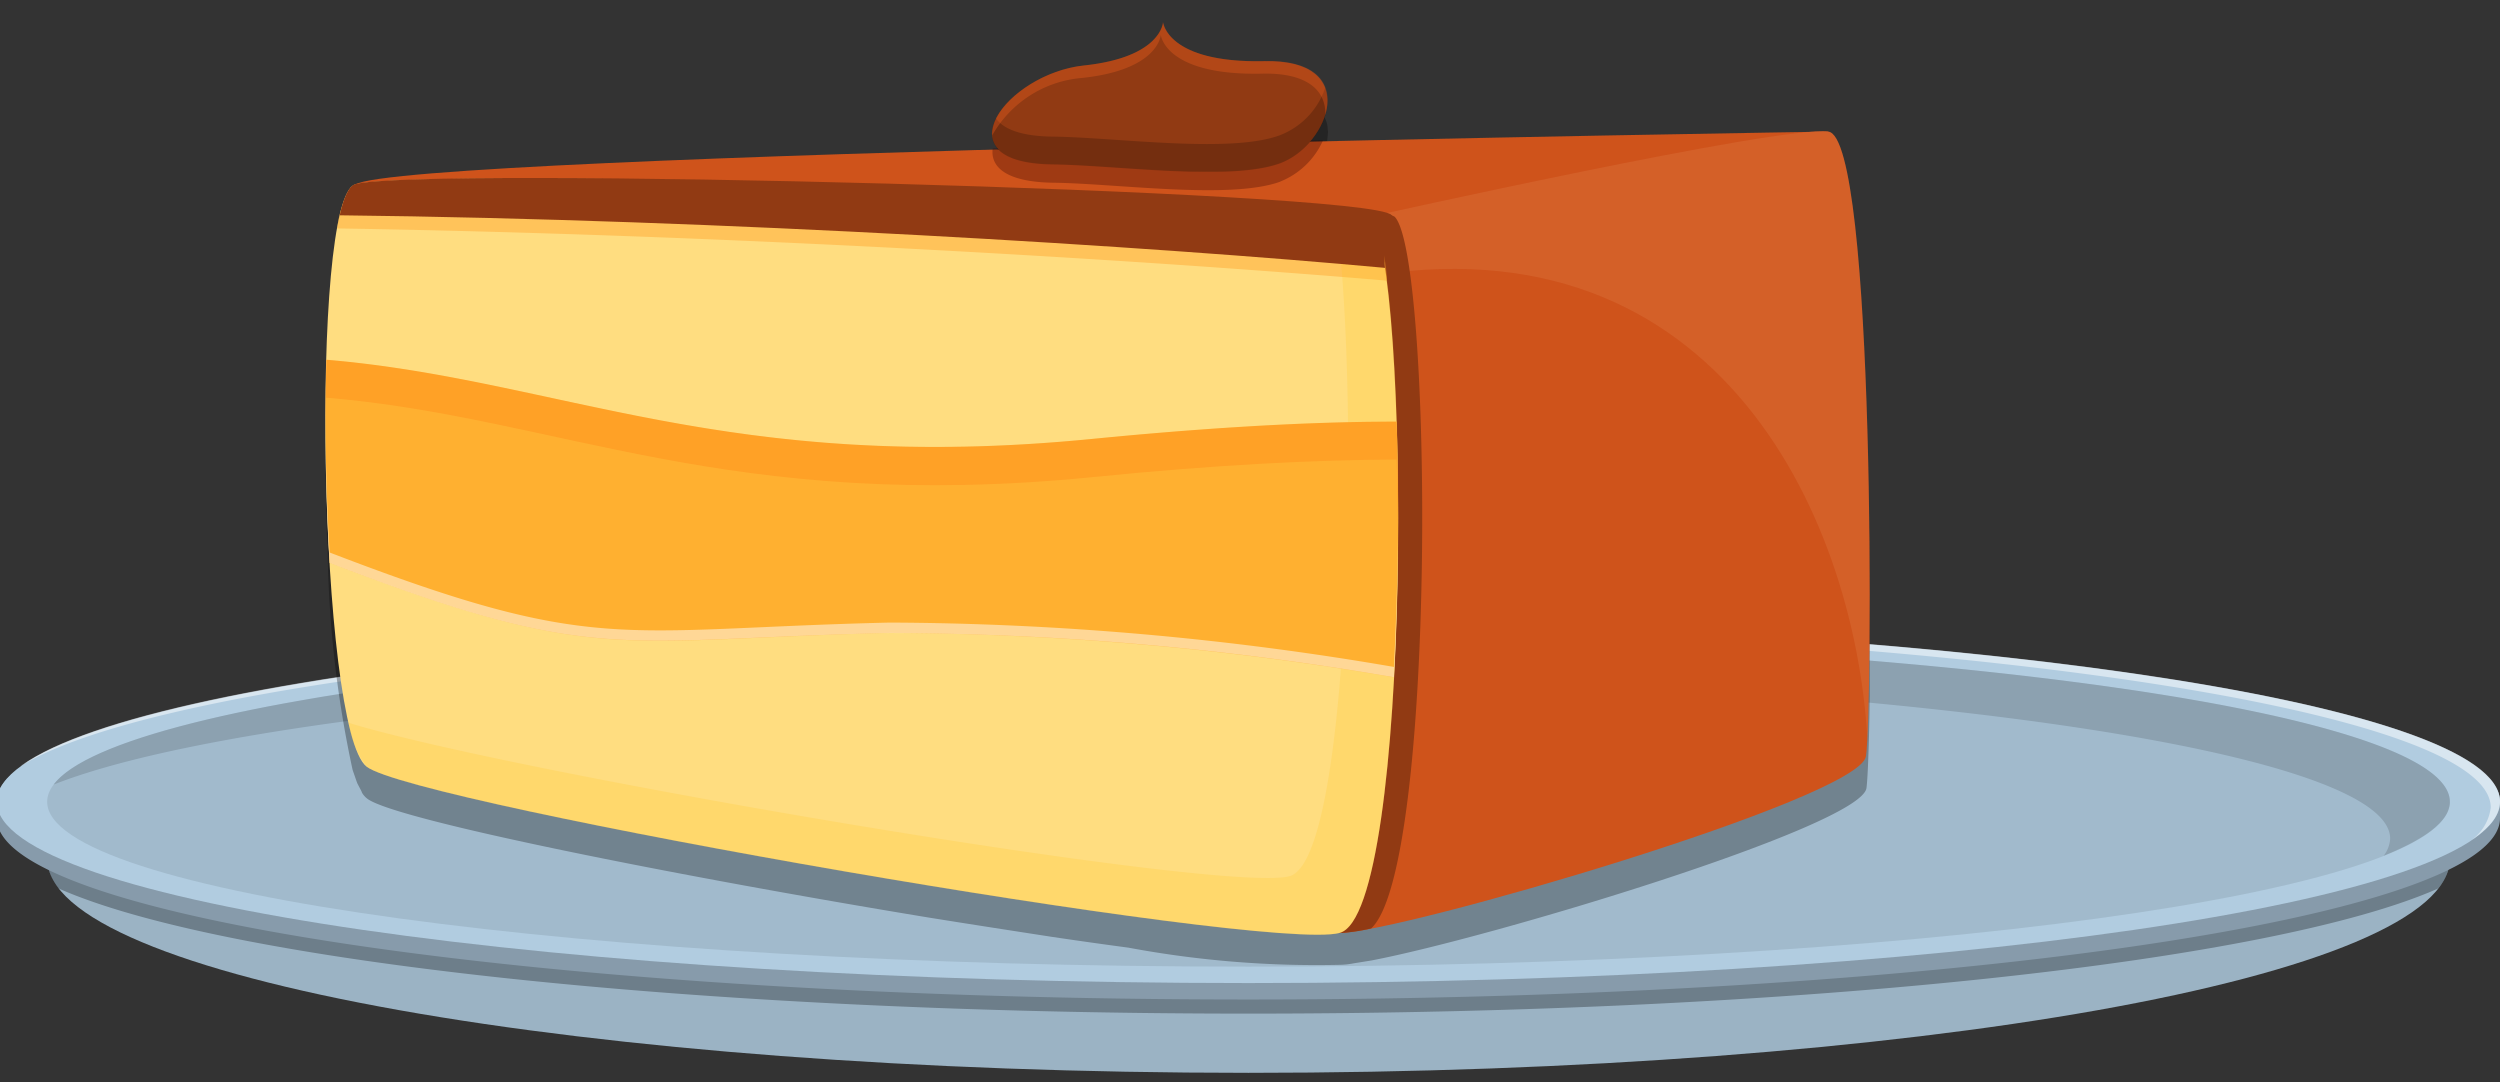 <svg xmlns="http://www.w3.org/2000/svg" xmlns:xlink="http://www.w3.org/1999/xlink" width="67" height="29" viewBox="0 0 67 29">
  <rect x="0" y="0" width="67" height="29" fill="#333333" stroke="none"/>
  <defs>
    <clipPath id="clip-path">
      <rect id="Rectangle_817" data-name="Rectangle 817" width="67" height="29" transform="translate(0.087)" fill="none"/>
    </clipPath>
    <clipPath id="clip-path-3">
      <rect id="Rectangle_804" data-name="Rectangle 804" width="64.396" height="9.72" fill="none"/>
    </clipPath>
    <clipPath id="clip-path-4">
      <rect id="Rectangle_805" data-name="Rectangle 805" width="66.458" height="5.963" fill="none"/>
    </clipPath>
    <clipPath id="clip-path-5">
      <rect id="Rectangle_806" data-name="Rectangle 806" width="64.222" height="5.863" fill="none"/>
    </clipPath>
    <clipPath id="clip-path-6">
      <rect id="Rectangle_807" data-name="Rectangle 807" width="41.387" height="24.455" fill="none"/>
    </clipPath>
    <clipPath id="clip-path-7">
      <rect id="Rectangle_808" data-name="Rectangle 808" width="14.527" height="16.282" fill="none"/>
    </clipPath>
    <clipPath id="clip-path-8">
      <rect id="Rectangle_809" data-name="Rectangle 809" width="28.136" height="2.55" fill="none"/>
    </clipPath>
    <clipPath id="clip-path-9">
      <rect id="Rectangle_810" data-name="Rectangle 810" width="28.126" height="19.447" fill="none"/>
    </clipPath>
    <clipPath id="clip-path-10">
      <rect id="Rectangle_811" data-name="Rectangle 811" width="28.741" height="7.267" fill="none"/>
    </clipPath>
    <clipPath id="clip-path-11">
      <rect id="Rectangle_812" data-name="Rectangle 812" width="28.743" height="5.081" fill="none"/>
    </clipPath>
    <clipPath id="clip-path-12">
      <rect id="Rectangle_813" data-name="Rectangle 813" width="8.858" height="1.339" fill="none"/>
    </clipPath>
    <clipPath id="clip-path-13">
      <rect id="Rectangle_814" data-name="Rectangle 814" width="8.991" height="2.261" fill="none"/>
    </clipPath>
    <clipPath id="clip-path-14">
      <rect id="Rectangle_815" data-name="Rectangle 815" width="8.987" height="3.033" fill="none"/>
    </clipPath>
  </defs>
  <g id="Group_283" data-name="Group 283" transform="translate(-0.087)">
    <g id="Group_282" data-name="Group 282" clip-path="url(#clip-path)">
      <g id="Group_281" data-name="Group 281">
        <g id="Group_280" data-name="Group 280" clip-path="url(#clip-path)">
          <path id="Path_106" data-name="Path 106" d="M64.535,7.543c0,3.172-14.414,5.741-32.2,5.741S.141,10.715.141,7.543,14.555,1.8,32.333,1.8s32.2,2.568,32.2,5.741" transform="translate(1.21 15.468)" fill="#9bb3c4"/>
          <g id="Group_246" data-name="Group 246" transform="translate(1.346 17.434)" opacity="0.3">
            <g id="Group_245" data-name="Group 245">
              <g id="Group_244" data-name="Group 244" clip-path="url(#clip-path-3)">
                <path id="Path_107" data-name="Path 107" d="M19.71,2.108C8.21,2.98.14,5.021.14,7.388a1.314,1.314,0,0,0,.316.8c4.389,1.946,17,3.354,31.886,3.354s27.5-1.409,31.886-3.354a1.314,1.314,0,0,0,.316-.8C64.544,5.031,56.532,3,45.1,2.117c-3.929-.2-8.242-.3-12.756-.3-4.466,0-8.731.1-12.632.288" transform="translate(-0.144 -1.811)"/>
              </g>
            </g>
          </g>
          <path id="Path_108" data-name="Path 108" d="M67.087,6.64c0,2.683-15.018,4.859-33.544,4.859S0,9.324,0,6.64A3.832,3.832,0,0,1,.058,5.9c1.188-2.53,15.737-4.121,33.486-4.121,18.305,0,33.2,1.725,33.544,4.361v.5" transform="translate(0 15.288)" fill="#879bab"/>
          <path id="Path_109" data-name="Path 109" d="M67.087,6.594c0,2.683-15.018,4.859-33.544,4.859S0,9.278,0,6.594,15.018,1.735,33.544,1.735,67.087,3.911,67.087,6.594" transform="translate(0 14.893)" fill="#b1cce0"/>
          <g id="Group_249" data-name="Group 249" transform="translate(0.629 16.622)" opacity="0.5">
            <g id="Group_248" data-name="Group 248">
              <g id="Group_247" data-name="Group 247" clip-path="url(#clip-path-4)">
                <path id="Path_110" data-name="Path 110" d="M32.977,1.734c-16.312,0-29.9,1.687-32.911,3.92C3.507,3.507,16.819,1.9,32.728,1.9c18.526,0,33.544,2.176,33.544,4.859a1.268,1.268,0,0,1-.623.939c.565-.355.872-.719.872-1.1,0-2.683-15.018-4.859-33.544-4.859" transform="translate(-0.062 -1.738)" fill="#fff"/>
              </g>
            </g>
          </g>
          <path id="Path_111" data-name="Path 111" d="M64.535,6.2c0,2.444-14.414,4.418-32.2,4.418S.141,8.643.141,6.2,14.555,1.781,32.333,1.781s32.2,1.974,32.2,4.418" transform="translate(1.21 15.288)" fill="#a1bacc"/>
          <g id="Group_252" data-name="Group 252" transform="translate(1.52 17.065)" opacity="0.4">
            <g id="Group_251" data-name="Group 251">
              <g id="Group_250" data-name="Group 250" clip-path="url(#clip-path-5)">
                <path id="Path_112" data-name="Path 112" d="M32.179,1.781C15.532,1.781,1.836,3.516.159,5.739,4.52,4.014,16.49,2.768,30.578,2.768c17.788,0,32.2,1.974,32.2,4.418a.831.831,0,0,1-.173.46c1.14-.46,1.773-.939,1.773-1.447,0-2.444-14.424-4.418-32.2-4.418" transform="translate(-0.155 -1.777)" fill="#6b7b87"/>
              </g>
            </g>
          </g>
          <g id="Group_255" data-name="Group 255" transform="translate(8.81 1.446)" opacity="0.3">
            <g id="Group_254" data-name="Group 254">
              <g id="Group_253" data-name="Group 253" clip-path="url(#clip-path-6)">
                <path id="Path_113" data-name="Path 113" d="M42.307,15.629v-1.2l-.01-.115c0-.393,0-.8-.01-1.208v-.192l-.029-1.227v-.163c-.019-.422-.029-.843-.038-1.255l-.01-.134c-.01-.422-.029-.843-.048-1.265l-.01-.048c-.019-.4-.038-.786-.067-1.169V7.531L42,6.476l-.01-.163c-.038-.326-.067-.633-.105-.92l-.019-.153a7.677,7.677,0,0,0-.115-.767l-.019-.115a5.821,5.821,0,0,0-.134-.6l-.019-.067a2.629,2.629,0,0,0-.163-.412L41.4,3.256c-.067-.1-.125-.163-.2-.173a4.039,4.039,0,0,0-.46.01c-1.543.029-6.862.115-13.1.259l.019-.029c-.105,0-.211,0-.316.01l.01-.01a2.139,2.139,0,0,0,.316-.527l.029-.077.058-.2.01-.086.019-.2-.01-.067a.633.633,0,0,0-.058-.259l-.01-.029-.029-.058-.105-.153L27.51,1.6l-.144-.115-.1-.058-.192-.086L26.954,1.3a1.732,1.732,0,0,0-.259-.058l-.134-.019a3.577,3.577,0,0,0-.479-.029C23.475,1.263,23.369.151,23.369.151a.76.76,0,0,1-.125.316c-.192.3-.69.719-1.993.853a3.538,3.538,0,0,0-.441.077l-.134.048-.3.1-.134.058-.278.144-.105.058a2.161,2.161,0,0,0-.345.23l-.01.01a2.333,2.333,0,0,0-.278.249l-.058.067a1.247,1.247,0,0,0-.173.22l-.038.058-.058.1-.067.153-.01.029-.01.048v.01a.8.8,0,0,0-.029.211l.01.019a.62.62,0,0,0,.038.192l.029.029.077.125H18.8l.01.029c-8.587.24-16.5.565-17.088.93H1.71l-.115.086-.019.029-.086.134v.01l-.01.019-.086.211V5.01l-.01.01-.077.288-.01.029A22.954,22.954,0,0,0,.943,9.2C.9,10.482.914,11.9.962,13.281l.01.01a29.59,29.59,0,0,0,.671,6.047l.01.029.1.288.019.048.105.2.019.048a.547.547,0,0,0,.134.153c.709.565,8.252,2.07,15.056,3.191,1.131.182,2.252.355,3.306.518q1.064.158,2.041.288a27.446,27.446,0,0,0,5.664.46,2.034,2.034,0,0,0,.364-.038l.479-.077c3.22-.613,13.111-3.594,13.274-4.619.048-.345.1-2,.1-4.14Z" transform="translate(-0.916 -0.15)"/>
              </g>
            </g>
          </g>
          <path id="Path_114" data-name="Path 114" d="M40.619.368S2.446.953,1.133,1.786s6.354,4.8,16.3,4.984S40.619.368,40.619.368" transform="translate(8.47 3.159)" fill="#cf531b"/>
          <path id="Path_115" data-name="Path 115" d="M5.8,2.657S16.805.2,18.07.376s1.188,15.6,1.006,16.743S6.589,21.844,4.969,21.853,2.688,3.05,5.8,2.657" transform="translate(31.018 3.151)" fill="#cf531b"/>
          <g id="Group_258" data-name="Group 258" transform="translate(35.669 3.516)" opacity="0.1">
            <g id="Group_257" data-name="Group 257">
              <g id="Group_256" data-name="Group 256" clip-path="url(#clip-path-7)">
                <path id="Path_116" data-name="Path 116" d="M4.105,4.382c9.91-2.08,13.734,6.2,14.079,12.267.144-2.827.134-16.111-1.045-16.273C15.865.2,4.862,2.657,4.862,2.657c-.46.058-.834.537-1.14,1.284Z" transform="translate(-3.72 -0.365)" fill="#ffd8a8"/>
              </g>
            </g>
          </g>
          <path id="Path_117" data-name="Path 117" d="M6.449.683A.7.7,0,0,0,6.2.6L5.8.683c-3.105.393-2.444,19.2-.824,19.2a5.188,5.188,0,0,0,.843-.125C7.58,18.145,7.475,1.709,6.449.683" transform="translate(31.014 5.125)" fill="#913a13"/>
          <path id="Path_118" data-name="Path 118" d="M1.715.66c-1.227.355-.968,14.6.307,15.6s24.1,4.984,26.078,4.457,1.888-18.133.824-19.2C28.272.861,3.383.181,1.715.66" transform="translate(7.888 4.285)" fill="#ffdd80"/>
          <g id="Group_261" data-name="Group 261" transform="translate(9.12 4.98)" opacity="0.4">
            <g id="Group_260" data-name="Group 260">
              <g id="Group_259" data-name="Group 259" clip-path="url(#clip-path-8)">
                <path id="Path_119" data-name="Path 119" d="M1.316.564a2.606,2.606,0,0,0-.364,1.1c10.245.163,21.238.815,28.138,1.4a4.506,4.506,0,0,0-.422-1.7c-5.377-.546-22-1-27.352-.805" transform="translate(-0.948 -0.522)" fill="#ff9b21"/>
              </g>
            </g>
          </g>
          <g id="Group_264" data-name="Group 264" transform="translate(9.43 5.598)" opacity="0.2">
            <g id="Group_263" data-name="Group 263">
              <g id="Group_262" data-name="Group 262" clip-path="url(#clip-path-9)">
                <path id="Path_120" data-name="Path 120" d="M28.375.786a2.925,2.925,0,0,0-.958-.2c.661,4.3.479,17.423-1.217,17.874-1.792.479-20.8-2.751-25.215-4.111a2.414,2.414,0,0,0,.489,1.179c1.265,1.006,24.094,4.984,26.068,4.457s1.9-18.142.834-19.2" transform="translate(-0.983 -0.576)" fill="#ffc21f"/>
              </g>
            </g>
          </g>
          <path id="Path_121" data-name="Path 121" d="M28.973,2.907c-.105-.728.326-1.265.173-1.418C28.493.827,3.039.185,1.371.664c-.163.048-.307.355-.412.834,10.293.115,21.784.834,28.014,1.409" transform="translate(8.232 4.272)" fill="#913a13"/>
          <path id="Path_122" data-name="Path 122" d="M29.627,2.664c-2.156,0-4.8.134-8.127.46C11.7,4.1,7.181,1.533.942,1.006.894,2.722.923,4.667,1.028,6.45,8.216,9.21,8.705,8.5,16.046,8.328a81.225,81.225,0,0,1,13.5,1.188c.125-2.252.144-4.715.077-6.852" transform="translate(7.894 8.635)" fill="#ffb030"/>
          <g id="Group_267" data-name="Group 267" transform="translate(8.81 10.883)" opacity="0.5">
            <g id="Group_266" data-name="Group 266">
              <g id="Group_265" data-name="Group 265" clip-path="url(#clip-path-10)">
                <path id="Path_123" data-name="Path 123" d="M29.556,8.123A81.252,81.252,0,0,0,16.042,6.934c-7.332.173-7.83.882-15.008-1.878C.957,3.781.919,2.43.919,1.136c0,1.37.029,2.837.115,4.2,7.178,2.76,7.677,2.041,15.008,1.878A80.235,80.235,0,0,1,29.556,8.4c.067-1.217.1-2.482.105-3.738-.01,1.16-.048,2.338-.105,3.46" transform="translate(-0.922 -1.132)" fill="#fffefc"/>
              </g>
            </g>
          </g>
          <g id="Group_270" data-name="Group 270" transform="translate(8.813 9.636)" opacity="0.2">
            <g id="Group_269" data-name="Group 269">
              <g id="Group_268" data-name="Group 268" clip-path="url(#clip-path-11)">
                <path id="Path_124" data-name="Path 124" d="M.938,2.022C7.187,2.549,11.691,5.127,21.5,4.15c3.326-.335,5.98-.46,8.127-.47.029.767.038,1.581.038,2.406.01-1.179,0-2.338-.038-3.421-2.147,0-4.8.134-8.118.46C11.691,4.1,7.187,1.533.938,1.006.919,1.658.919,2.348.919,3.047c.01-.345.01-.69.019-1.025" transform="translate(-0.924 -1.001)" fill="#ff6200"/>
              </g>
            </g>
          </g>
          <g id="Group_273" data-name="Group 273" transform="translate(26.685 3.76)" opacity="0.3">
            <g id="Group_272" data-name="Group 272">
              <g id="Group_271" data-name="Group 271" clip-path="url(#clip-path-12)">
                <path id="Path_125" data-name="Path 125" d="M10.5,1.5A2.109,2.109,0,0,0,11.646.392C8.9.45,5.743.526,2.791.612c-.067.5.364.9,1.61.92,1.716.019,4.754.46,6.1-.029" transform="translate(-2.785 -0.395)" fill="#2e0000"/>
              </g>
            </g>
          </g>
          <path id="Path_126" data-name="Path 126" d="M4.4,3.867c-3.048-.038-1.227-2.425.853-2.645S7.363.062,7.363.062s.105,1.1,2.712,1.045,1.763,2.243.422,2.731-4.38.048-6.1.029" transform="translate(23.89 0.532)" fill="#913a13"/>
          <g id="Group_276" data-name="Group 276" transform="translate(26.678 2.342)" opacity="0.2">
            <g id="Group_275" data-name="Group 275">
              <g id="Group_274" data-name="Group 274" clip-path="url(#clip-path-13)">
                <path id="Path_127" data-name="Path 127" d="M10.5,1.52c-1.342.5-4.38.058-6.1.038-.853-.01-1.323-.211-1.514-.489-.316.623,0,1.217,1.514,1.236,1.716.019,4.754.46,6.1-.029C11.338,1.961,11.99.945,11.712.245A2.063,2.063,0,0,1,10.5,1.52" transform="translate(-2.786 -0.239)"/>
              </g>
            </g>
          </g>
          <g id="Group_279" data-name="Group 279" transform="translate(26.679 0.591)" opacity="0.3">
            <g id="Group_278" data-name="Group 278">
              <g id="Group_277" data-name="Group 277" clip-path="url(#clip-path-14)">
                <path id="Path_128" data-name="Path 128" d="M5.191,1.557C7.261,1.337,7.3.4,7.3.4S7.4,1.5,10.021,1.442c1.265-.029,1.716.5,1.687,1.112.23-.738-.125-1.486-1.629-1.447C7.462,1.164,7.366.062,7.366.062S7.318,1,5.248,1.222c-1.3.134-2.511,1.14-2.463,1.869A3.052,3.052,0,0,1,5.191,1.557" transform="translate(-2.783 -0.059)" fill="#ff6621"/>
              </g>
            </g>
          </g>
        </g>
      </g>
    </g>
  </g>
</svg>
